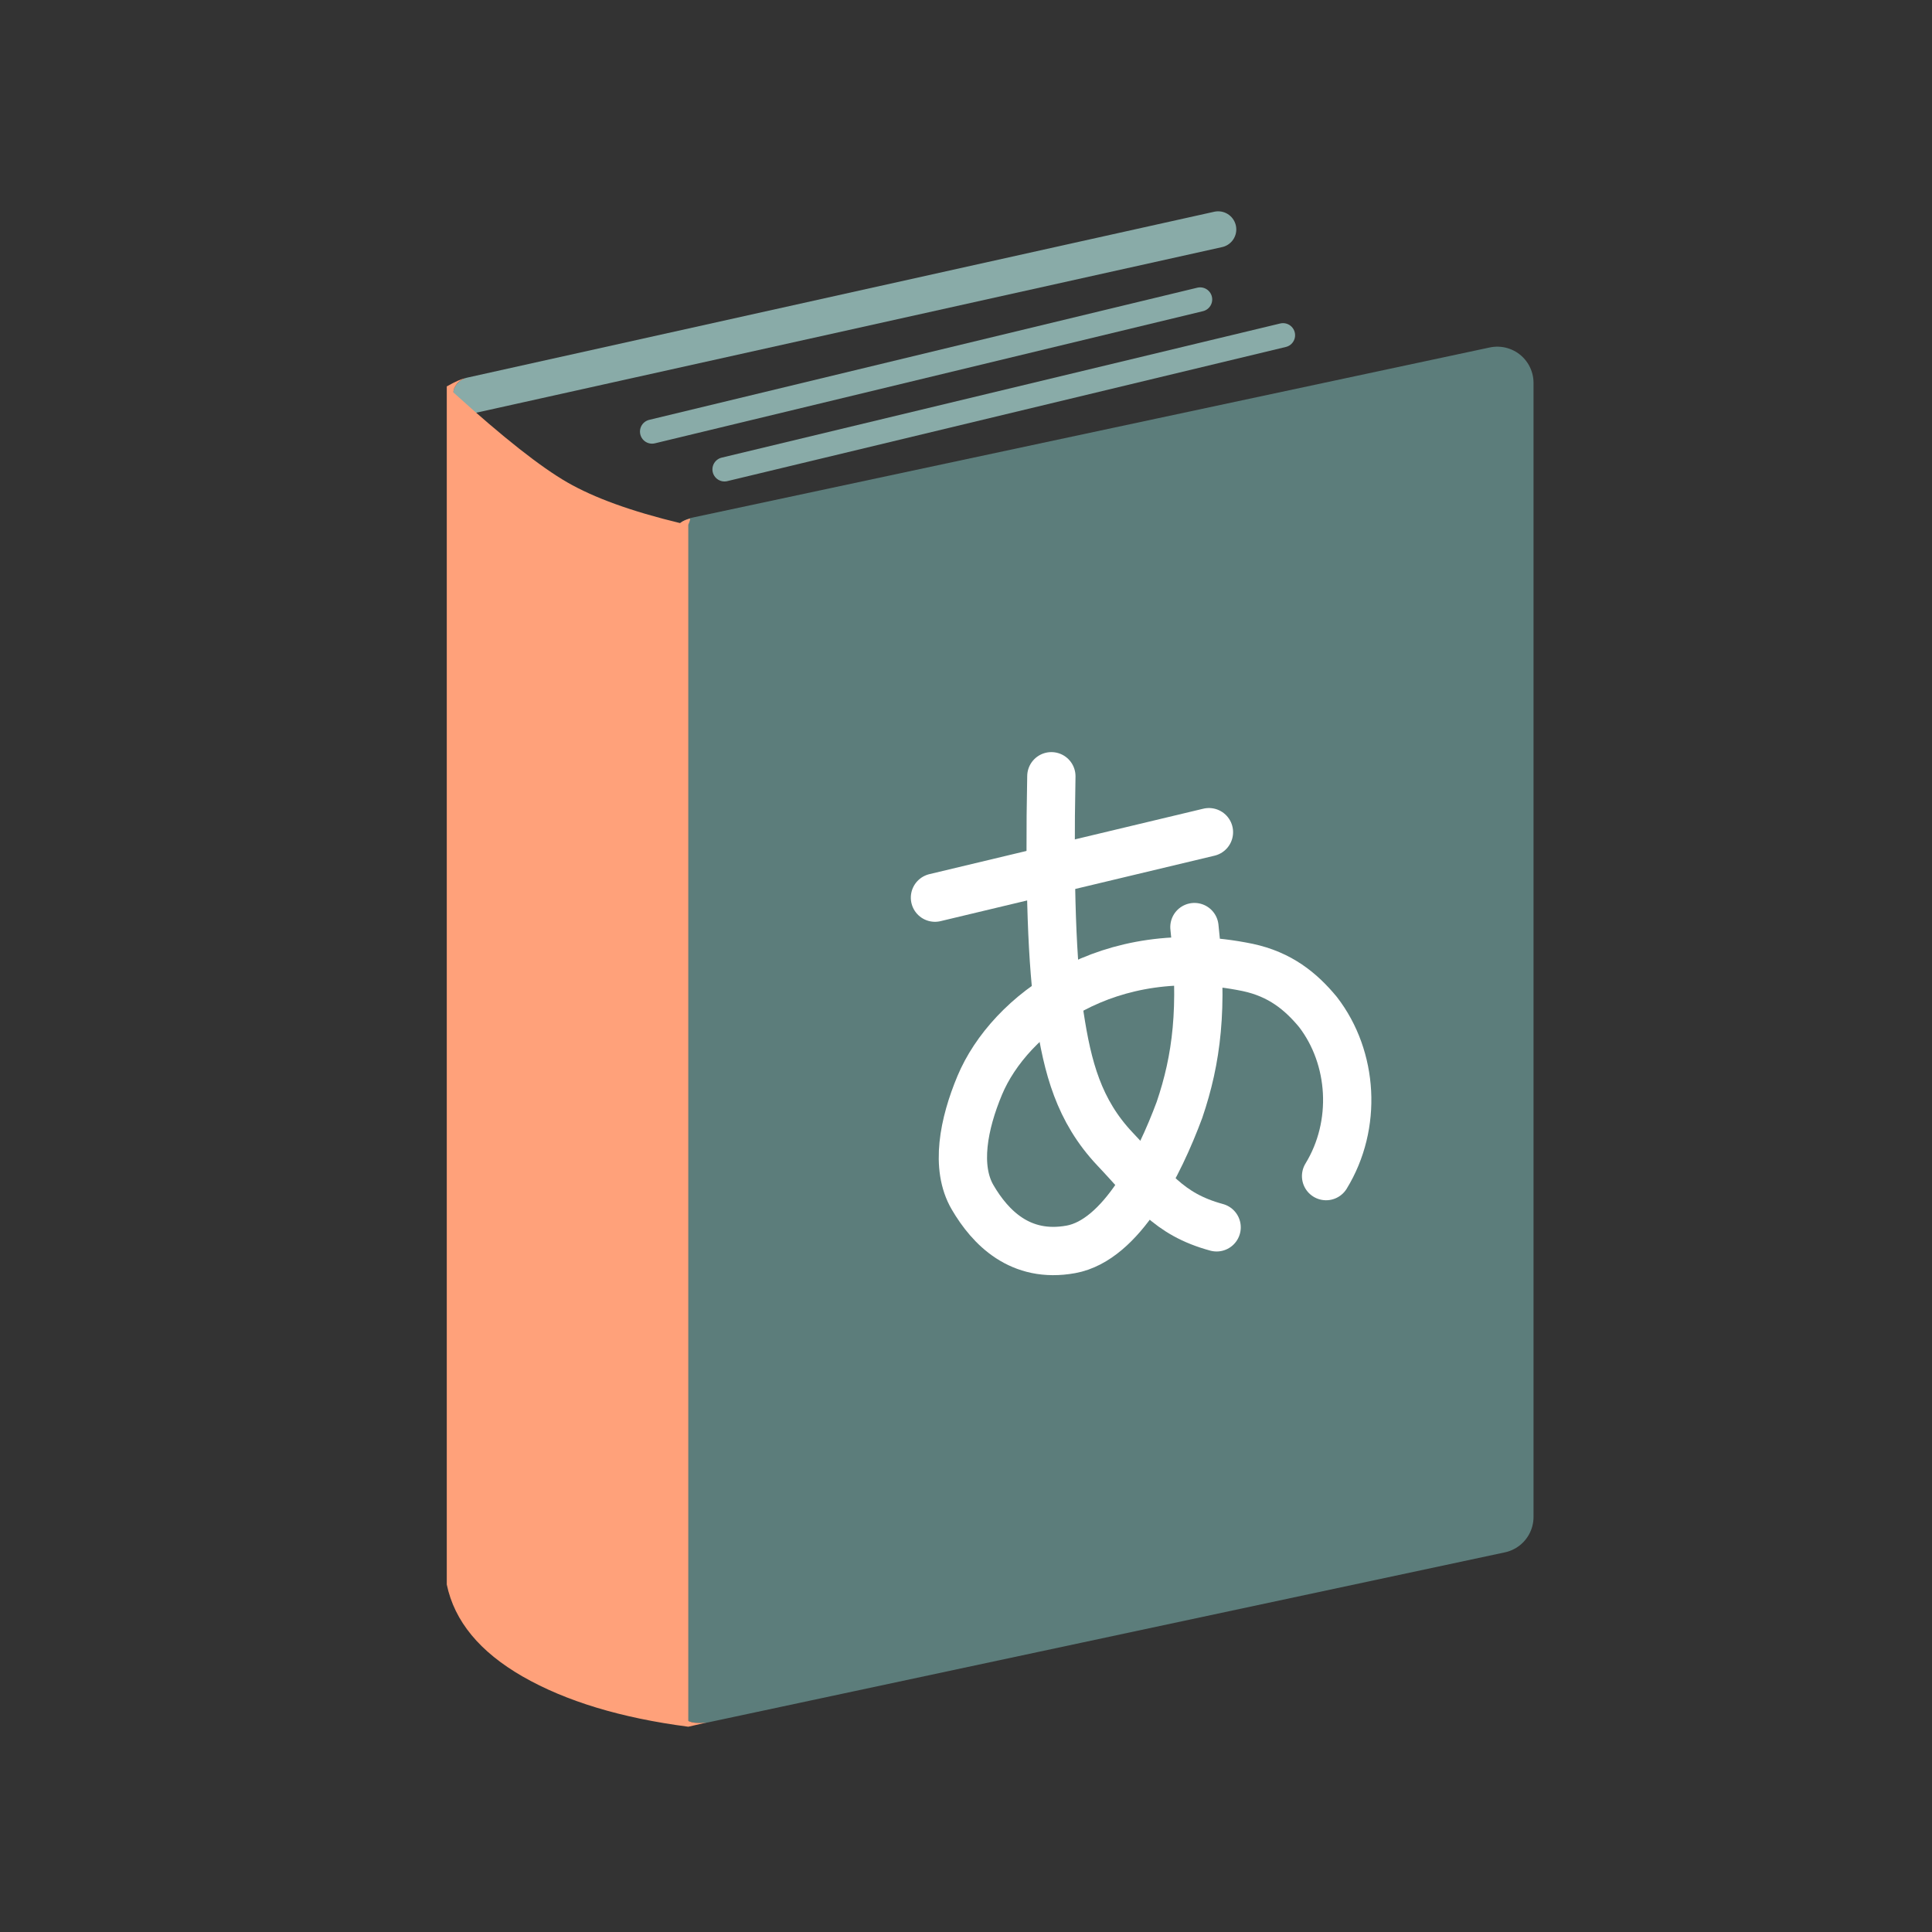 <?xml version="1.0" encoding="UTF-8"?>
<svg width="80px" height="80px" viewBox="0 0 80 80" version="1.1" xmlns="http://www.w3.org/2000/svg" xmlns:xlink="http://www.w3.org/1999/xlink">
    <rect x="0" y="0" width="80" height="80" fill="#333333" stroke="none"/>
    <!-- Generator: Sketch 64 (93537) - https://sketch.com -->
    <title>语言 </title>
    <desc>Created with Sketch.</desc>
    <g id="语言-" stroke="none" stroke-width="1" fill="none" fill-rule="evenodd">
        <g id="Group" transform="translate(18, 9)">
            <line x1="1.5" y1="7.371" x2="32.442" y2="0.5" id="back" stroke="#89ABA8" stroke-width="1.5" stroke-linecap="round" stroke-linejoin="round"></line>
            <polygon id="cover" stroke="#5C7D7B" stroke-width="3" fill="#5C7D7B" stroke-linecap="round" stroke-linejoin="round" points="11 13.897 44 6.855 44 53.813 11 60.855"></polygon>
            <g id="a" transform="translate(29.465, 32.742) rotate(-2) translate(-29.465, -32.742) translate(19.965, 21.242)" stroke="#FFFFFF" stroke-linecap="round" stroke-linejoin="round" stroke-width="2">
                <line x1="0.915" y1="6.625" x2="12.347" y2="4.312" id="Path-3-Copy-3"></line>
                <path d="M5.579,1.883 C5.489,6.402 5.605,9.71 5.925,11.81 C6.249,13.928 6.708,15.728 8.221,17.326 C9.734,18.924 10.389,20.009 12.422,20.561" id="Path-4" transform="translate(8.986, 11.222) rotate(2) translate(-8.986, -11.222) "></path>
                <path d="M11.258,8.131 C11.682,11.463 11.449,13.596 10.771,15.711 C9.972,17.977 8.47,21.146 6.376,21.564 C4.282,21.982 3.018,20.71 2.269,19.479 C1.521,18.249 1.845,16.442 2.485,14.835 C3.661,11.886 7.699,8.674 13.494,9.764 C14.835,10.026 15.705,10.707 16.436,11.56 C17.928,13.43 18.149,16.206 16.889,18.346" id="Path-5" transform="translate(9.774, 14.888) rotate(3) translate(-9.774, -14.888) "></path>
            </g>
            <path d="M0.5,7 C0.864,6.795 1.116,6.684 1.255,6.667 C0.841,6.799 0.744,7.223 0.782,7.257 C2.821,9.105 4.394,10.345 5.5,10.979 C6.601,11.61 8.128,12.17 10.153,12.658 C10.198,12.669 10.17,12.59 10.564,12.473 C10.59,12.479 10.569,12.565 10.5,12.731 L10.5,62.262 C10.67,62.344 10.922,62.365 11.256,62.327 C10.879,62.412 10.627,62.47 10.5,62.5 C7.714,62.137 5.43,61.445 3.648,60.424 C1.866,59.402 0.816,58.131 0.5,56.611 L0.5,7 Z" id="side" fill="#FFA17A"></path>
            <line x1="12" y1="10.436" x2="35.127" y2="4.881" id="page2" stroke="#89ABA8" stroke-linecap="round" stroke-linejoin="round"></line>
            <line x1="9" y1="8.871" x2="31.695" y2="3.399" id="page1" stroke="#89ABA8" stroke-linecap="round" stroke-linejoin="round"></line>
        </g>
    </g>
</svg>